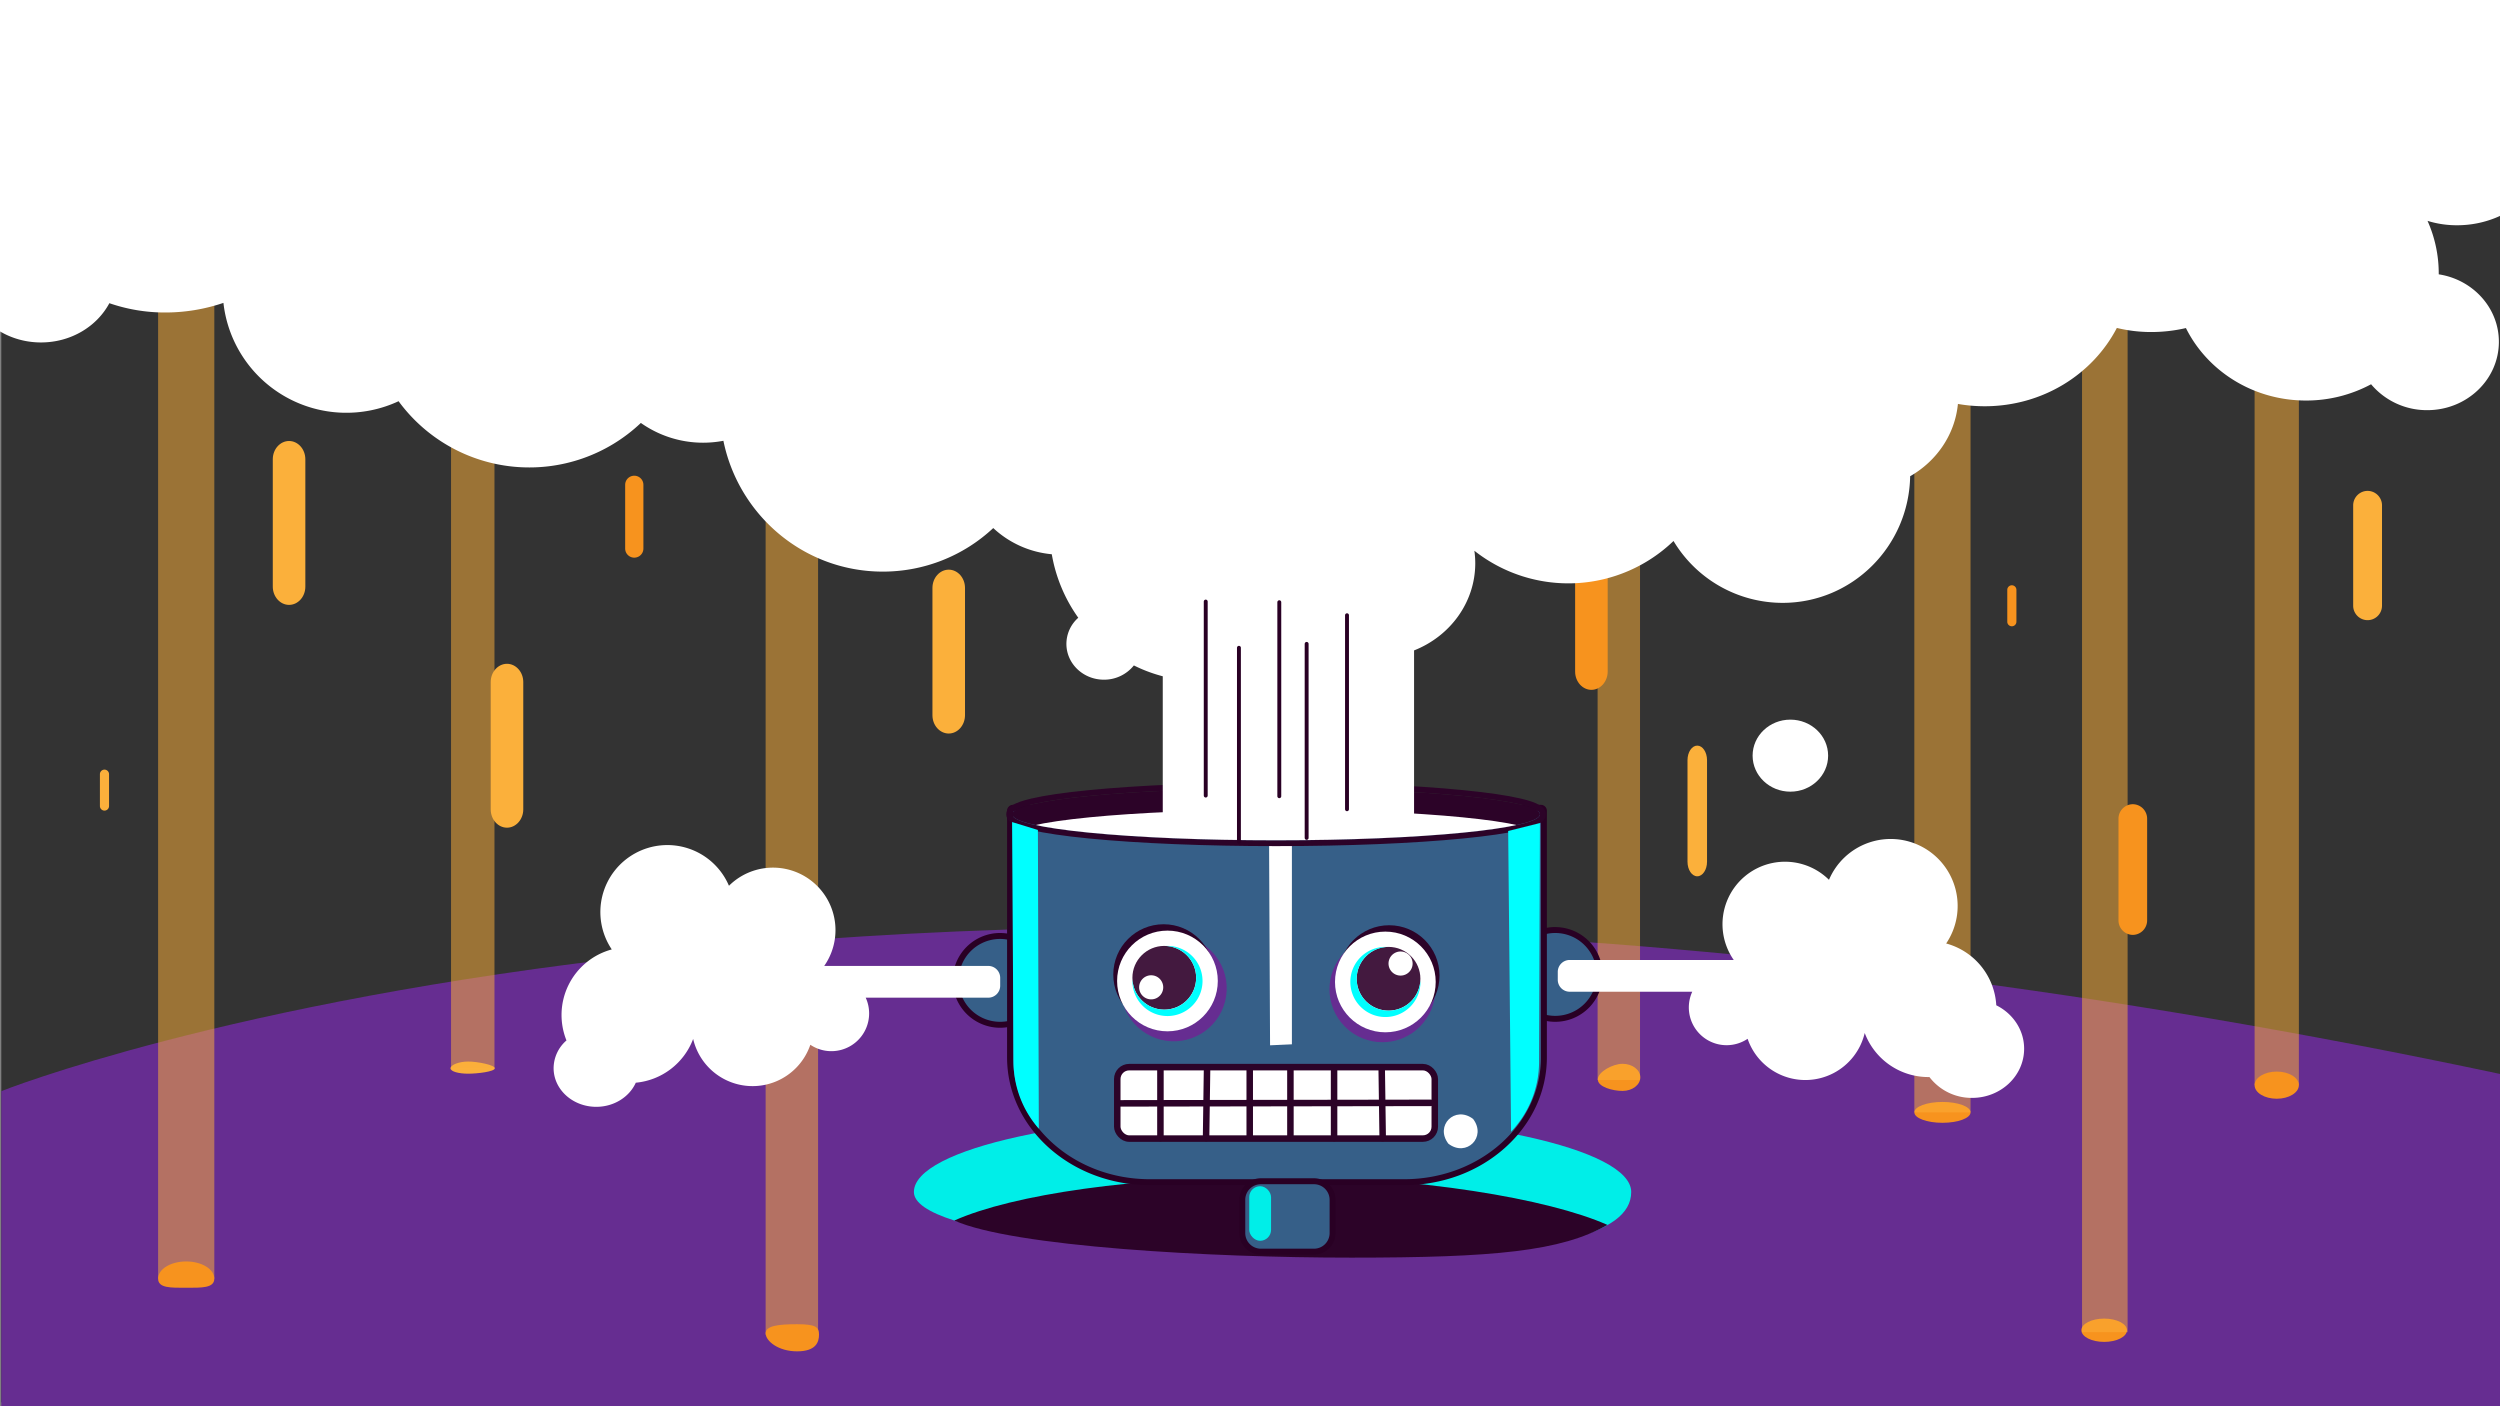 <svg xmlns="http://www.w3.org/2000/svg" xmlns:xlink="http://www.w3.org/1999/xlink" viewBox="0 0 1920 1080"><rect x="0" y="0" width="1920" height="1080" fill="#808080" stroke="none"/><defs><style>.cls-1,.cls-20,.cls-21{fill:none;}.cls-2{isolation:isolate;}.cls-3{fill:#333;}.cls-4{fill:#662d91;}.cls-5,.cls-7{fill:#fbb03b;}.cls-5{opacity:0.52;}.cls-6{fill:#f7931e;}.cls-8{fill:#00eee8;}.cls-9{fill:#2c0328;}.cls-10{fill:#365f88;}.cls-11{fill:#290024;}.cls-12,.cls-14,.cls-19{fill:#fff;}.cls-12{mix-blend-mode:overlay;}.cls-13{clip-path:url(#clip-path);}.cls-15{fill:#43193f;}.cls-16,.cls-18{fill:aqua;}.cls-17{mix-blend-mode:color;}.cls-18{mix-blend-mode:color-burn;}.cls-19,.cls-20{stroke:#2c0328;stroke-width:5px;}.cls-19,.cls-20,.cls-21{stroke-linecap:round;stroke-miterlimit:10;}.cls-21{stroke:#290024;stroke-width:3px;}</style><clipPath id="clip-path"><ellipse class="cls-1" cx="979.99" cy="625.38" rx="202.7" ry="19.96"/></clipPath></defs><title>error page</title><g class="cls-2"><g id="Réteg_1" data-name="Réteg 1"><rect class="cls-3" x="1" y="-3" width="1920" height="1080"/><path class="cls-4" d="M1,838s687-275,1920-13v256H1Z"/><rect class="cls-5" x="588" y="248" width="40.28" height="777"/><path class="cls-6" d="M629,1025c0,5.76-2.31,12.83-16.88,12.83S588,1029.76,588,1024s9.55-7,24.12-7S629,1019.24,629,1025Z"/><rect class="cls-5" x="1731.53" y="63" width="34" height="770.41"/><path class="cls-6" d="M1765.53,833.4c0,5.76-7.61,10.43-17,10.43s-17-4.67-17-10.43,7.61-10.43,17-10.43S1765.53,827.64,1765.53,833.4Z"/><path class="cls-6" d="M1259.76,827.4c0,5.76-6.11,10.43-13.65,10.43s-19-3.07-19-8.83,11.46-12,19-12S1259.76,821.64,1259.76,827.4Z"/><ellipse class="cls-6" cx="1491.8" cy="854.3" rx="21.58" ry="8.01"/><rect class="cls-5" x="1470.22" y="262.31" width="43.16" height="591.99"/><ellipse class="cls-6" cx="1616.01" cy="1021.63" rx="17.5" ry="8.95"/><polygon class="cls-5" points="1634 1023.08 1599 1023.08 1599 140 1634 141 1634 1023.08"/><rect class="cls-5" x="121.43" y="6" width="43.16" height="976.02"/><path class="cls-6" d="M164.59,982c0,7.3-9.67,7-21.59,7s-21.57.32-21.57-7,9.67-13.21,21.58-13.21S164.59,974.72,164.59,982Z"/><path class="cls-7" d="M380,820.43c0,2.58-13.45,4.17-20.46,4.17S346,823,346,820.43s6.52-5.17,13.54-5.17S380,817.85,380,820.43Z"/><rect class="cls-5" x="346.4" y="256.6" width="33.35" height="563.85"/><rect class="cls-5" x="1226.96" y="41" width="32.58" height="788.4"/><path class="cls-8" d="M1252.77,915.46c0,33.28-65.4,49.6-217.53,49.6s-333.36-16.32-333.36-49.6S825.2,855.2,977.33,855.2,1252.77,882.18,1252.77,915.46Z"/><path class="cls-9" d="M732.9,937.37c44.81,20,196.31,28.53,305,28.5,109.64,0,161-4.85,196.61-25.14-44.81-20-145.44-37.14-254.14-37.14S777.71,917.37,732.9,937.37Z"/><path class="cls-6" d="M1222.2,529.8h0c-6.87,0-12.5-6.32-12.5-14V417.94c0-7.72,5.63-14,12.5-14h0c6.87,0,12.5,6.32,12.5,14v97.82C1234.7,523.48,1229.07,529.8,1222.2,529.8Z"/><path class="cls-7" d="M389.37,635.66h0c-6.88,0-12.5-6.32-12.5-14V523.8c0-7.72,5.62-14,12.5-14h0c6.87,0,12.5,6.32,12.5,14v97.82C401.87,629.34,396.24,635.66,389.37,635.66Z"/><path class="cls-7" d="M728.62,563.35h0c-6.87,0-12.5-6.31-12.5-14V451.5c0-7.72,5.63-14,12.5-14h0c6.88,0,12.5,6.32,12.5,14v97.82C741.12,557,735.5,563.35,728.62,563.35Z"/><path class="cls-6" d="M487.13,428.28h0a7,7,0,0,1-7-7V372.35a7,7,0,0,1,7-7h0a7,7,0,0,1,7,7v48.92A7,7,0,0,1,487.13,428.28Z"/><path class="cls-6" d="M1545.1,481h0a3.52,3.52,0,0,1-3.51-3.51V453a3.52,3.52,0,0,1,3.51-3.51h0a3.52,3.52,0,0,1,3.51,3.51V477.5A3.52,3.52,0,0,1,1545.1,481Z"/><path class="cls-7" d="M80.24,622.55h0A3.52,3.52,0,0,1,76.73,619V594.58a3.52,3.52,0,0,1,3.51-3.51h0a3.52,3.52,0,0,1,3.51,3.51V619A3.52,3.52,0,0,1,80.24,622.55Z"/><path class="cls-7" d="M1818.31,476.29h0a11.1,11.1,0,0,1-11.07-11.07V388.07A11.11,11.11,0,0,1,1818.31,377h0a11.11,11.11,0,0,1,11.07,11.07v77.15A11.1,11.1,0,0,1,1818.31,476.29Z"/><path class="cls-7" d="M222,464.55h0c-6.87,0-12.5-6.31-12.5-14V352.69c0-7.72,5.63-14,12.5-14h0c6.88,0,12.5,6.31,12.5,14v97.83C234.53,458.24,228.91,464.55,222,464.55Z"/><path class="cls-7" d="M1303.5,673h0c-4.13,0-7.5-5-7.5-11.19v-78c0-6.15,3.37-11.18,7.5-11.18h0c4.12,0,7.5,5,7.5,11.18v78C1311,668,1307.62,673,1303.5,673Z"/><path class="cls-6" d="M1638,718h0a11.13,11.13,0,0,1-11-11.19v-78a11.12,11.12,0,0,1,11-11.18h0a11.12,11.12,0,0,1,11,11.18v78A11.13,11.13,0,0,1,1638,718Z"/><path class="cls-10" d="M1194.42,782.46a34.11,34.11,0,1,1,34.1-34.1A34.14,34.14,0,0,1,1194.42,782.46Z"/><path class="cls-11" d="M1194.42,716.54a31.82,31.82,0,1,1-31.82,31.82,31.82,31.82,0,0,1,31.82-31.82m0-4.57a36.39,36.39,0,1,0,36.39,36.39A36.43,36.43,0,0,0,1194.42,712Z"/><path class="cls-10" d="M768.09,787a34.1,34.1,0,1,1,34.1-34.1A34.14,34.14,0,0,1,768.09,787Z"/><path class="cls-11" d="M768.09,721.11a31.82,31.82,0,1,1-31.82,31.82,31.82,31.82,0,0,1,31.82-31.82m0-4.57a36.39,36.39,0,1,0,36.38,36.39,36.43,36.43,0,0,0-36.38-36.39Z"/><path class="cls-10" d="M883,907.89c-59.15,0-107.27-43-107.27-95.91V622.69A2.28,2.28,0,0,1,778,620.4h405.41a2.28,2.28,0,0,1,2.29,2.29V812c0,52.88-48.12,95.91-107.27,95.91Z"/><path class="cls-11" d="M1183.45,622.69V812c0,51.71-47,93.63-105,93.63H883c-58,0-105-41.92-105-93.63V622.69h405.41m0-4.58H778a4.58,4.58,0,0,0-4.57,4.58V812c0,26.33,11.46,51,32.28,69.62C826.42,900,853.86,910.18,883,910.18h195.44c29.17,0,56.61-10.15,77.28-28.58S1188,838.31,1188,812V622.69a4.58,4.58,0,0,0-4.58-4.58Z"/><polygon class="cls-12" points="992.18 802.03 975.41 802.8 974.65 646.58 992.18 646.58 992.18 802.03"/><circle class="cls-4" cx="901.42" cy="759.01" r="40.65" transform="translate(-56.19 1445.76) rotate(-75.74)"/><circle class="cls-4" cx="1061.69" cy="759.77" r="40.65" transform="translate(-226.28 973.26) rotate(-45)"/><ellipse class="cls-9" cx="979.99" cy="625.38" rx="202.7" ry="19.96"/><path class="cls-9" d="M980,605.43c112,0,202.7,8.93,202.7,20s-90.75,20-202.7,20-202.71-8.93-202.71-20,90.76-20,202.71-20m0-4.48c-54.29,0-105.35,2.08-143.78,5.87-18.8,1.85-33.61,4-44,6.43-13.78,3.21-19.4,6.72-19.4,12.13s5.62,8.93,19.4,12.13c10.4,2.42,25.21,4.59,44,6.44,38.43,3.78,89.49,5.87,143.78,5.87s105.34-2.09,143.77-5.87c18.81-1.85,33.62-4,44-6.44,13.77-3.2,19.39-6.72,19.39-12.13s-5.62-8.92-19.39-12.13c-10.4-2.42-25.21-4.58-44-6.43C1085.33,603,1034.27,601,980,601Z"/><g class="cls-13"><ellipse class="cls-14" cx="979.99" cy="641.82" rx="202.7" ry="19.96"/></g><rect class="cls-10" x="954.08" y="907.19" width="69.35" height="54.11" rx="14.29" ry="14.29"/><path class="cls-11" d="M1009.14,909.48a12,12,0,0,1,12,12V947a12,12,0,0,1-12,12H968.36a12,12,0,0,1-12-12V921.48a12,12,0,0,1,12-12h40.78m0-4.57H968.36a16.58,16.58,0,0,0-16.57,16.57V947a16.59,16.59,0,0,0,16.57,16.57h40.78A16.59,16.59,0,0,0,1025.71,947V921.48a16.58,16.58,0,0,0-16.57-16.57Z"/><path class="cls-12" d="M1131.34,859.35c10.6,13.91-5.13,29.63-19,19C1101.71,864.48,1117.43,848.75,1131.34,859.35Z"/><circle class="cls-9" cx="893.67" cy="748.49" r="38.67"/><circle class="cls-9" cx="1066.88" cy="749.25" r="38.67"/><circle class="cls-14" cx="896.6" cy="753.38" r="38.67"/><circle class="cls-15" cx="894.16" cy="750.93" r="24.47"/><path class="cls-16" d="M896.6,726.46c-.41,0-.81,0-1.22.06a24.46,24.46,0,1,1-25.63,25.64c0,.4-.07.81-.07,1.22a26.93,26.93,0,1,0,26.92-26.92Z"/><circle class="cls-14" cx="1063.95" cy="754.14" r="38.67"/><circle class="cls-15" cx="1066.39" cy="751.69" r="24.47"/><path class="cls-16" d="M1064,727.22c.41,0,.81,0,1.22.06a24.46,24.46,0,1,0,25.63,25.64c0,.41.07.81.07,1.22A26.93,26.93,0,1,1,1064,727.22Z"/><path class="cls-14" d="M893.28,757.09a9.25,9.25,0,1,1-8-8A9.26,9.26,0,0,1,893.28,757.09Z"/><path class="cls-14" d="M1084.89,740a9.25,9.25,0,1,1-9.25-9.25A9.25,9.25,0,0,1,1084.89,740Z"/><g class="cls-17"><path class="cls-18" d="M1160.5,869.15A77.82,77.82,0,0,0,1182,815.34l.66-183.24-24.38,6.09Z"/><path class="cls-18" d="M797.1,637.43l-19.82-6.09,1.12,184a77.75,77.75,0,0,0,19.41,51.48Z"/></g><rect class="cls-19" x="858.06" y="819.56" width="243.85" height="54.87" rx="9.14" ry="9.14"/><line class="cls-20" x1="860.35" y1="847.38" x2="1098.87" y2="846.99"/><line class="cls-20" x1="891.21" y1="819.94" x2="891.21" y2="874.05"/><line class="cls-20" x1="927.02" y1="820.7" x2="926.26" y2="874.05"/><line class="cls-20" x1="959.79" y1="819.94" x2="959.79" y2="873.29"/><line class="cls-20" x1="991.04" y1="820.7" x2="991.04" y2="873.29"/><line class="cls-20" x1="1024.57" y1="819.94" x2="1024.57" y2="874.05"/><line class="cls-20" x1="1061.14" y1="819.94" x2="1061.91" y2="874.05"/><rect class="cls-8" x="959.41" y="911.01" width="16.76" height="41.91" rx="8.38" ry="8.38"/><path class="cls-14" d="M1533.14,772.06a52.22,52.22,0,0,0-38.48-47.47,51.45,51.45,0,1,0-90-48.89,48,48,0,0,0-73.15,61.56h-126a9.17,9.17,0,0,0-9.14,9.14v6.1a9.17,9.17,0,0,0,9.14,9.15h94.14a29,29,0,0,0,42.52,36.15,46.86,46.86,0,0,0,89.94-4.47A52.21,52.21,0,0,0,1481,827.18l.81,0a40.73,40.73,0,0,0,32.72,16c22.1,0,40-16.88,40-37.72C1554.57,791,1545.88,778.37,1533.14,772.06Z"/><path class="cls-14" d="M759,741.83H633a48,48,0,0,0-73.16-61.56,51.44,51.44,0,1,0-90,48.89,52.18,52.18,0,0,0-34.79,69.9,28.38,28.38,0,0,0-9.88,21.26c0,16.42,14.67,29.72,32.77,29.72,13.72,0,25.47-7.66,30.35-18.52a52.21,52.21,0,0,0,44.05-33.62,46.86,46.86,0,0,0,90,4.48,29,29,0,0,0,42.52-36.16H759a9.18,9.18,0,0,0,9.15-9.15V751A9.18,9.18,0,0,0,759,741.83Z"/><ellipse class="cls-14" cx="1375" cy="580.34" rx="29" ry="27.66"/><path class="cls-14" d="M1963,100.5c0-26.29-14.69-49.29-36.65-62A27.21,27.21,0,0,0,1938,16.34c0-15.28-13-27.67-29-27.67a29.69,29.69,0,0,0-19,6.78V-28a12,12,0,0,0-12-12H85A12,12,0,0,0,73-28v11.07A135.07,135.07,0,0,0,47.62-1.15C45.37-14.29,33.42-24.33,19-24.33c-16,0-29,12.39-29,27.67A26.61,26.61,0,0,0-5.72,17.8C-20.46,19.11-32,30.93-32,45.34-32,60.61-19,73-3,73c1,0,1.93,0,2.87-.14A135.14,135.14,0,0,0-4,105a144.44,144.44,0,0,0,1.58,21.36c-12.93,2.79-22.58,13.8-22.58,27A27.15,27.15,0,0,0-14,175a51.22,51.22,0,0,0-13,34c0,29.82,26.19,54,58.5,54,23,0,42.94-12.29,52.49-30.15A130.75,130.75,0,0,0,127,240a138.82,138.82,0,0,0,44.59-7.39,95,95,0,0,0,134.52,75.52,124.49,124.49,0,0,0,186.07,16.69,82.85,82.85,0,0,0,63.39,13.7C567.27,395.87,617.64,439,678,439a124,124,0,0,0,84.82-33.45,75.83,75.83,0,0,0,44.95,20.11,118.73,118.73,0,0,0,20.35,48.78A26.84,26.84,0,0,0,819,494.5c0,15.19,12.9,27.5,28.81,27.5a29.22,29.22,0,0,0,23-10.95A113.54,113.54,0,0,0,893,519.38V631h193V499.52c27.58-10.87,47-36.78,47-67a70,70,0,0,0-.68-9.55,116.5,116.5,0,0,0,152.94-7.49A97.77,97.77,0,0,0,1369,463c53.55,0,97.06-43.39,98-97.26,20.27-11.58,34.41-31.91,36.68-55.52a118.9,118.9,0,0,0,20.55,1.78c44.51,0,83-24.5,101.51-60.14A111.53,111.53,0,0,0,1652.2,255a117.83,117.83,0,0,0,26.59-3.05c16.36,32.9,51.5,55.66,92.21,55.66a105.39,105.39,0,0,0,50-12.5A55.93,55.93,0,0,0,1864.14,315c30.4,0,55-23.51,55-52.5,0-26.12-20-47.78-46.19-51.82,0-.12,0-.25,0-.38a99,99,0,0,0-8.61-40.68A75.74,75.74,0,0,0,1887,173C1929,173,1963,140.54,1963,100.5Z"/><line class="cls-21" x1="926" y1="462" x2="926" y2="611"/><line class="cls-21" x1="951.5" y1="497.5" x2="951.5" y2="646.5"/><line class="cls-21" x1="982.5" y1="462.5" x2="982.5" y2="611.5"/><line class="cls-21" x1="1003.5" y1="494.5" x2="1003.5" y2="643.5"/><line class="cls-21" x1="1034.5" y1="472.5" x2="1034.5" y2="621.5"/></g></g></svg>